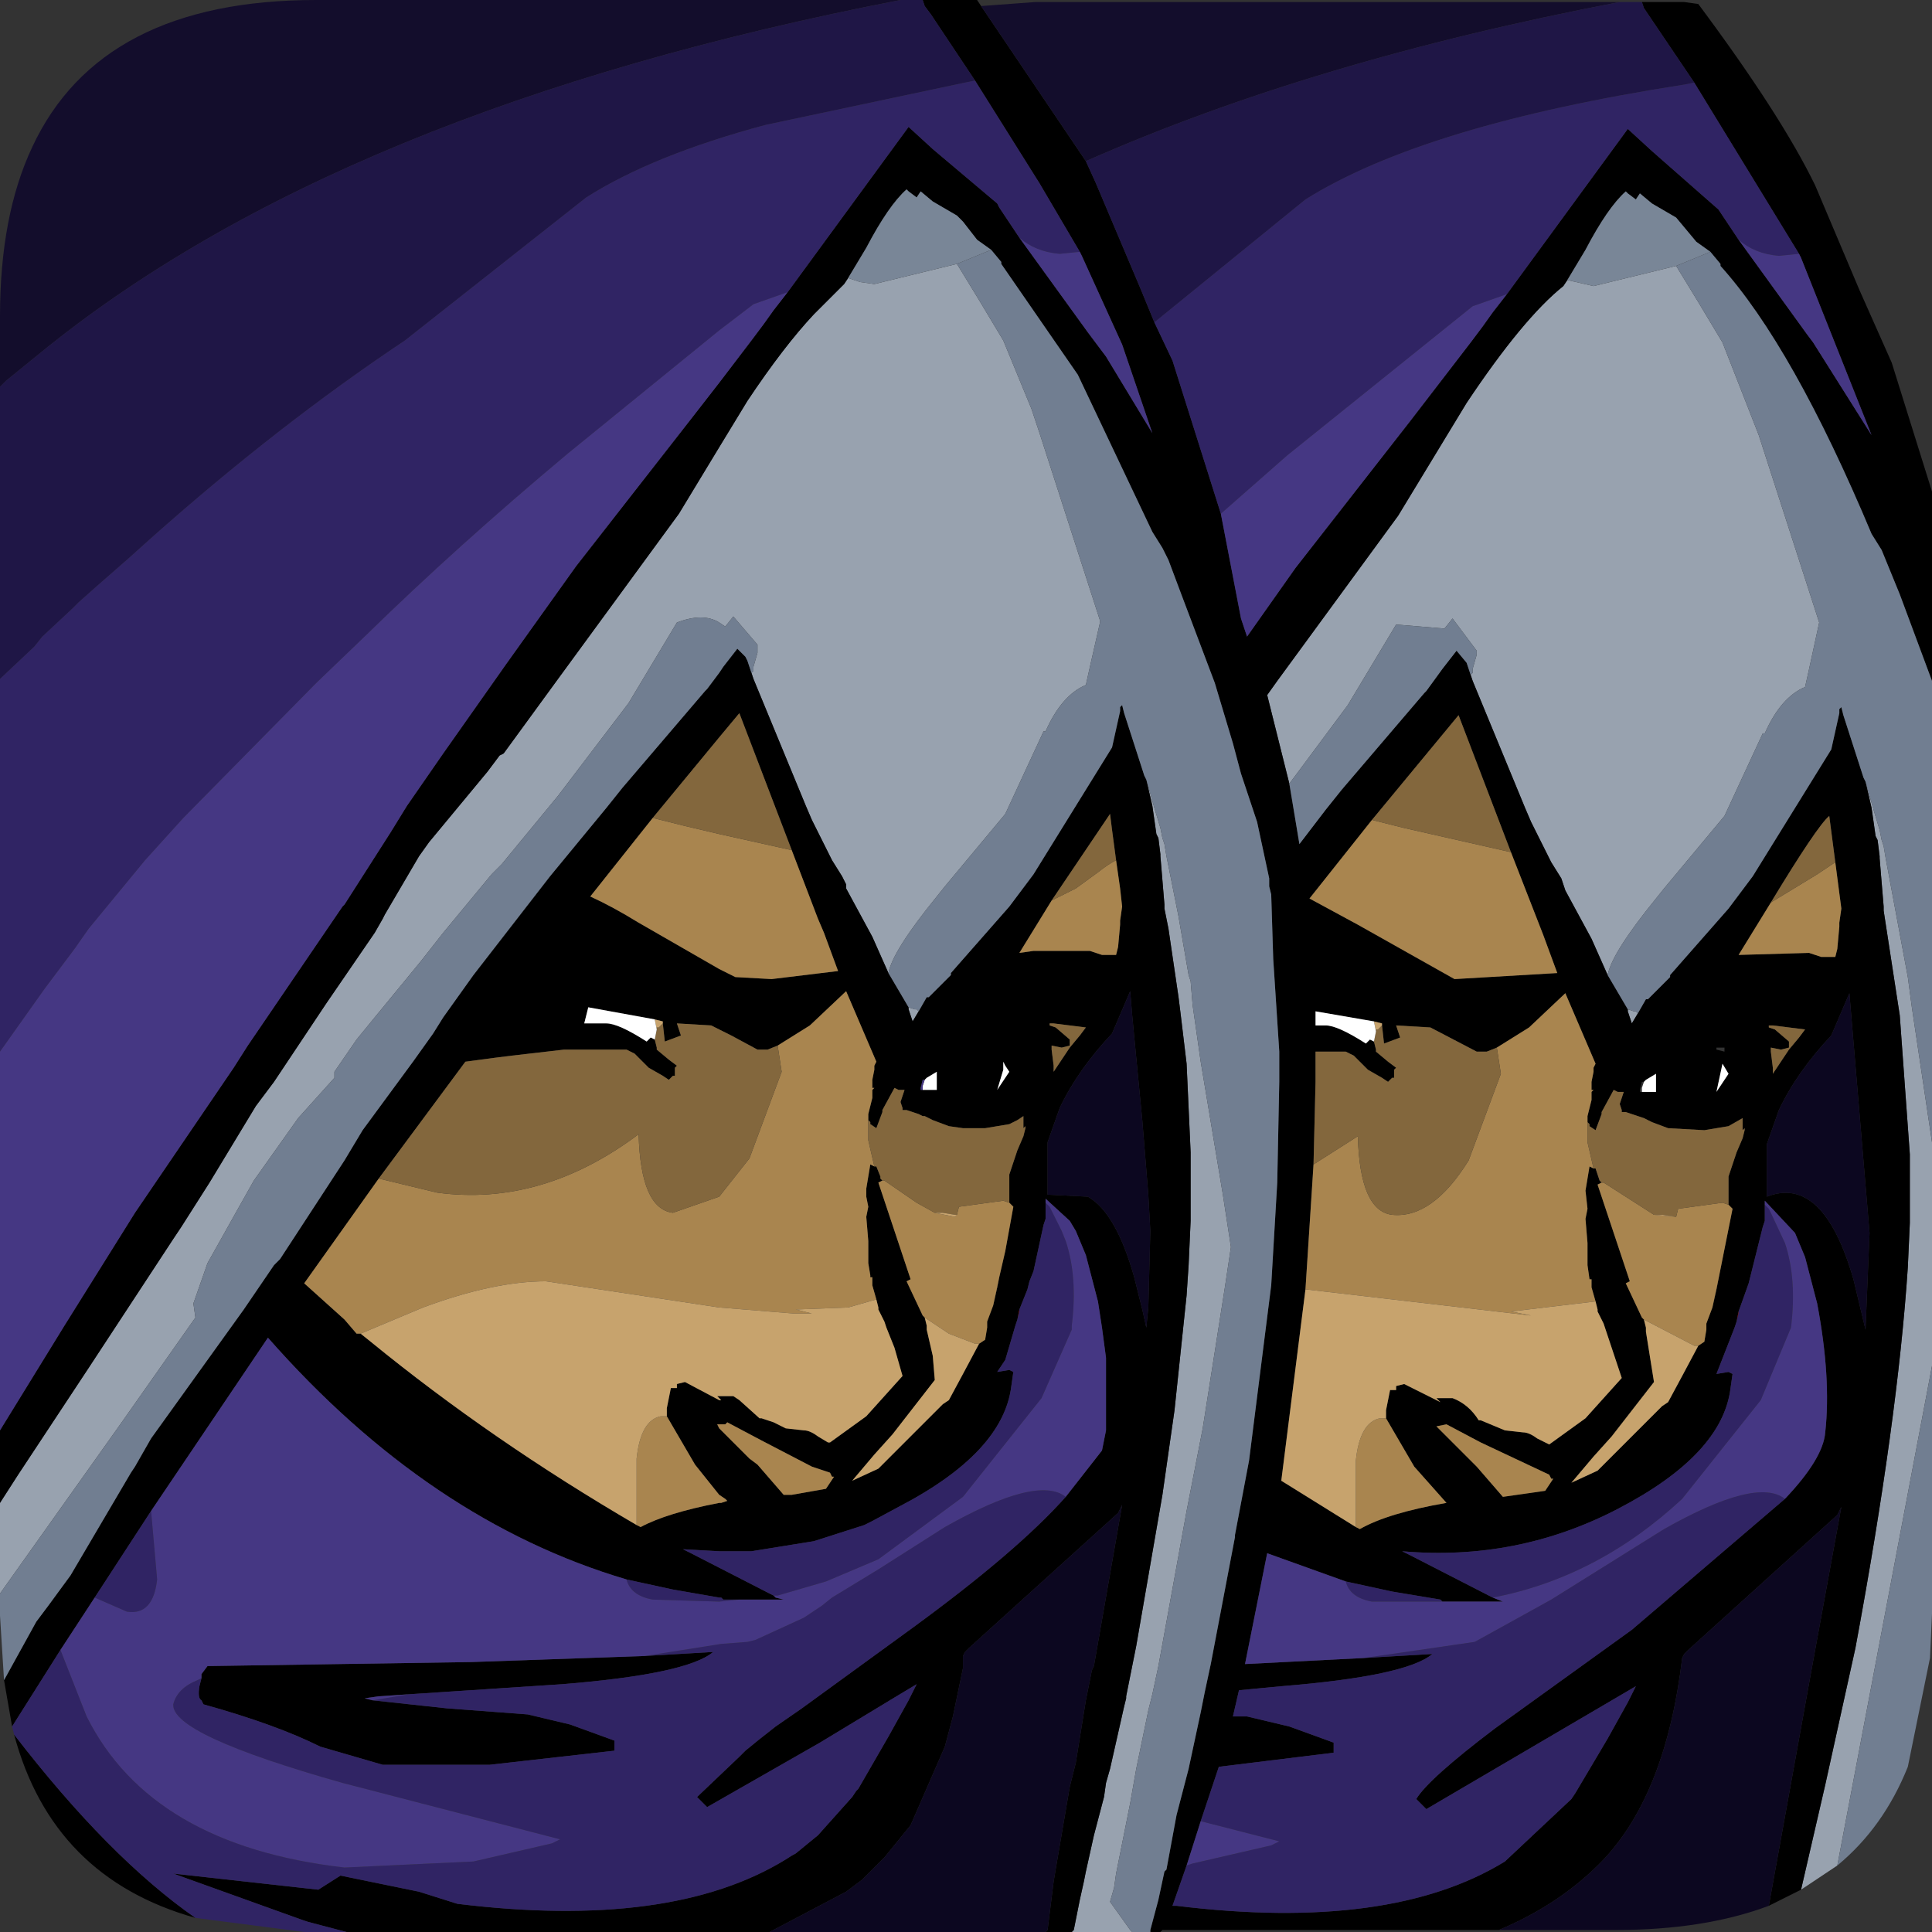 <?xml version="1.0" encoding="UTF-8" standalone="no"?>
<svg xmlns:ffdec="https://www.free-decompiler.com/flash" xmlns:xlink="http://www.w3.org/1999/xlink" ffdec:objectType="frame" height="47.95px" width="47.95px" xmlns="http://www.w3.org/2000/svg">
  <rect width="100%" height="100%" fill="#333333" stroke="none"/>
  <g transform="matrix(1.0, 0.0, 0.0, 1.0, -0.05, 0.0)">
    <use ffdec:characterId="2098" height="47.95" transform="matrix(1.0, 0.0, 0.0, 1.0, 0.05, 0.0)" width="47.95" xlink:href="#shape0"/>
  </g>
  <defs>
    <g id="shape0" transform="matrix(1.0, 0.0, 0.0, 1.0, -0.05, 0.0)">
      <path d="M48.0 28.35 L48.0 33.9 45.65 46.3 44.75 46.9 45.05 45.6 45.35 44.3 46.1 40.9 Q47.15 35.25 47.4 31.45 L47.45 30.35 47.45 30.3 47.45 29.65 47.45 28.65 47.2 25.2 46.8 22.6 46.8 22.5 46.7 21.3 46.7 21.25 46.65 20.85 46.6 20.75 46.5 20.05 46.35 19.4 46.55 20.1 46.7 20.6 46.75 20.85 46.8 21.0 46.85 21.3 47.4 24.25 47.5 25.0 48.0 28.35 M28.15 47.95 L26.65 47.95 26.7 47.9 26.85 47.15 26.95 46.7 27.0 46.45 27.2 45.55 27.45 44.6 27.5 44.25 27.6 43.9 27.95 42.35 28.0 42.15 28.0 42.1 28.15 41.35 28.25 40.85 28.9 37.1 29.2 35.0 29.5 32.15 29.55 31.4 29.6 30.3 29.6 30.25 29.6 29.7 29.6 29.6 29.6 28.6 29.5 26.4 29.35 25.15 29.3 24.75 29.05 23.05 28.95 22.55 28.95 22.45 28.85 21.25 28.85 21.2 28.8 20.8 28.75 20.7 28.65 20.0 28.5 19.35 28.7 20.05 28.85 20.55 28.9 20.8 28.95 20.95 29.0 21.25 29.3 22.75 29.55 24.2 29.6 24.35 29.65 24.95 29.85 26.35 30.4 29.65 30.6 30.95 30.45 31.95 29.9 35.45 29.5 37.5 28.8 41.35 28.65 42.05 28.55 42.45 28.25 43.9 28.1 44.75 27.75 46.5 27.7 46.85 27.6 47.2 28.1 47.9 28.15 47.95 M0.05 39.55 L0.05 37.3 0.5 36.6 2.25 33.95 4.35 30.75 4.55 30.45 5.25 29.35 6.4 27.45 6.85 26.85 8.15 24.9 9.35 23.15 9.55 22.8 9.6 22.7 10.45 21.25 10.7 20.9 12.15 19.15 12.45 18.75 12.55 18.7 13.9 16.85 16.9 12.75 17.9 11.1 18.6 9.95 Q19.5 8.6 20.25 7.8 L21.0 7.05 21.1 6.9 21.4 7.0 21.75 7.05 23.8 6.55 24.35 7.45 24.95 8.45 25.65 10.15 25.85 10.75 27.35 15.4 27.35 15.45 27.1 16.55 27.0 17.0 Q26.4 17.25 26.0 18.15 L25.95 18.15 25.0 20.2 23.5 22.0 23.3 22.25 Q22.2 23.6 22.1 24.15 L21.7 23.25 21.05 22.05 21.05 21.95 20.95 21.75 20.7 21.35 20.65 21.25 20.2 20.35 20.05 20.0 18.75 16.85 18.7 16.7 18.75 16.65 18.75 16.55 18.85 16.2 18.85 16.1 18.85 16.0 18.25 15.3 18.05 15.55 17.9 15.45 Q17.5 15.2 16.85 15.45 L15.65 17.45 13.9 19.75 12.5 21.45 12.25 21.7 11.05 23.15 10.5 23.85 9.35 25.25 8.9 25.8 8.35 26.6 8.35 26.75 7.45 27.75 6.35 29.3 5.9 30.1 5.2 31.35 4.85 32.35 4.9 32.7 3.0 35.4 0.05 39.55 M41.65 6.6 L42.2 7.5 42.8 8.5 43.7 10.8 45.2 15.45 44.95 16.6 44.85 17.05 Q44.25 17.3 43.85 18.2 L43.8 18.2 42.85 20.25 41.35 22.05 41.15 22.3 Q40.05 23.65 39.95 24.2 L39.55 23.3 38.9 22.1 38.8 21.8 38.55 21.4 38.5 21.3 38.05 20.4 37.9 20.05 36.6 16.9 36.55 16.75 36.6 16.7 36.6 16.6 36.7 16.25 36.7 16.15 36.1 15.35 35.9 15.6 34.7 15.5 33.5 17.5 32.05 19.45 31.5 17.25 31.75 16.9 34.75 12.8 36.45 10.0 Q37.85 7.9 38.85 7.1 L38.95 6.95 39.6 7.1 41.65 6.6 M40.45 25.05 L40.6 25.1 40.65 25.1 40.7 25.15 40.55 25.4 40.45 25.1 40.45 25.05 M22.6 25.0 L22.75 25.05 22.8 25.05 22.85 25.1 22.7 25.35 22.6 25.05 22.6 25.0" fill="#98a2af" fill-rule="evenodd" stroke="none"/>
      <path d="M28.7 8.0 L29.15 8.95 30.35 12.75 30.85 15.35 31.0 15.8 32.2 14.1 35.05 10.45 36.55 8.5 36.85 8.1 37.1 7.75 37.45 7.3 40.45 3.2 41.05 3.75 42.7 5.2 43.2 5.95 44.9 8.3 45.05 8.5 46.5 10.8 44.75 6.4 44.7 6.3 42.1 2.05 40.85 0.2 40.8 0.05 41.85 0.05 42.2 0.1 Q44.25 2.85 45.1 4.6 L46.2 7.2 47.0 9.0 48.0 12.2 48.0 16.9 47.2 14.75 46.75 13.65 46.5 13.25 Q44.55 8.6 42.75 6.6 L42.75 6.55 42.5 6.25 42.15 6.0 41.65 5.4 41.05 5.05 40.75 4.8 40.65 4.95 40.45 4.8 40.4 4.75 Q39.95 5.15 39.4 6.2 L38.95 6.95 38.85 7.1 Q37.85 7.9 36.45 10.0 L34.75 12.8 31.75 16.9 31.5 17.25 32.05 19.45 32.3 20.95 32.95 20.1 33.35 19.6 35.4 17.2 35.45 17.15 35.85 16.6 36.2 16.15 36.45 16.45 36.5 16.6 36.55 16.75 36.6 16.9 37.9 20.05 38.05 20.4 38.5 21.3 38.55 21.4 38.8 21.8 38.9 22.1 39.55 23.3 39.95 24.2 40.45 25.05 40.45 25.1 40.55 25.4 40.7 25.15 40.9 24.8 40.95 24.8 41.5 24.25 41.5 24.2 42.95 22.55 43.55 21.75 45.5 18.6 45.7 17.7 45.7 17.6 45.75 17.55 45.8 17.75 46.3 19.3 46.35 19.4 46.5 20.05 46.6 20.75 46.65 20.85 46.7 21.25 46.7 21.3 46.8 22.5 46.8 22.6 47.2 25.2 47.45 28.65 47.45 29.65 47.45 30.3 47.45 30.35 47.4 31.45 Q47.15 35.25 46.1 40.9 L45.35 44.3 45.05 45.6 44.75 46.9 43.95 47.3 45.0 41.5 45.75 37.4 45.65 37.6 41.95 40.95 41.85 41.05 41.8 41.15 Q41.4 44.5 39.85 46.15 38.8 47.25 37.25 47.9 L28.9 47.9 28.85 47.95 28.6 47.95 28.6 47.9 28.8 47.15 28.95 46.45 29.0 46.4 29.25 45.05 29.55 43.9 29.85 42.5 29.95 42.0 30.1 41.3 30.7 38.15 30.7 38.1 31.05 36.25 31.6 31.9 31.75 29.35 31.8 26.85 31.8 26.1 31.65 23.8 31.6 22.2 31.55 22.0 31.55 21.85 31.55 21.8 31.25 20.4 30.85 19.2 30.65 18.45 30.2 16.95 29.35 14.7 29.05 13.9 28.9 13.6 28.65 13.2 26.8 9.3 24.9 6.55 24.9 6.5 24.65 6.2 24.3 5.95 23.95 5.5 23.8 5.35 23.2 5.0 22.9 4.75 22.8 4.9 22.6 4.75 22.55 4.7 Q22.1 5.1 21.55 6.15 L21.1 6.9 21.0 7.05 20.25 7.8 Q19.5 8.6 18.6 9.95 L17.9 11.1 16.9 12.75 13.9 16.85 12.55 18.7 12.45 18.75 12.15 19.15 10.7 20.9 10.45 21.25 9.6 22.7 9.55 22.8 9.35 23.15 8.15 24.9 6.85 26.85 6.4 27.45 5.25 29.35 4.55 30.45 4.35 30.75 2.25 33.95 0.5 36.6 0.05 37.3 0.05 35.5 1.65 32.9 3.4 30.1 5.85 26.5 6.2 25.95 8.55 22.5 8.6 22.45 9.75 20.65 10.15 20.0 11.05 18.7 12.6 16.5 14.35 14.05 17.2 10.4 17.9 9.5 18.7 8.45 19.0 8.05 19.25 7.7 19.6 7.25 22.6 3.15 23.2 3.7 24.8 5.05 24.85 5.15 25.35 5.9 27.05 8.25 27.2 8.45 27.5 8.85 28.65 10.75 27.9 8.55 26.9 6.35 26.85 6.25 25.85 4.55 24.25 2.0 23.15 0.35 23.0 0.15 22.95 0.0 24.3 0.0 24.4 0.15 27.0 4.0 27.25 4.55 28.35 7.15 28.7 8.0 M26.65 47.95 L26.0 47.95 26.05 47.9 26.2 46.7 26.25 46.4 26.6 44.35 26.75 43.75 27.0 42.2 27.15 41.45 27.2 41.35 27.9 37.35 27.8 37.55 24.1 40.9 24.0 41.0 23.95 41.1 23.95 41.4 23.7 42.6 23.5 43.35 22.65 45.3 22.0 46.1 21.45 46.65 21.05 46.95 19.15 47.95 8.65 47.95 7.7 47.7 7.55 47.65 4.35 46.5 7.95 46.9 8.5 46.55 10.45 46.95 11.4 47.25 Q16.7 47.9 19.55 46.15 19.7 46.05 19.8 46.0 L20.35 45.55 21.2 44.6 21.3 44.45 21.35 44.4 22.1 43.1 22.35 42.65 22.6 42.2 22.75 41.9 22.8 41.8 22.3 42.1 20.4 43.25 19.0 44.05 18.65 44.25 17.6 44.85 17.35 44.6 18.4 43.6 18.55 43.45 Q18.85 43.2 19.3 42.85 L19.95 42.4 22.7 40.4 Q25.3 38.5 26.5 37.15 L27.4 36.0 27.5 35.5 27.5 33.7 27.4 32.95 27.3 32.3 27.0 31.15 26.75 30.55 26.6 30.3 26.0 29.75 26.0 29.85 26.0 30.25 25.95 30.4 25.7 31.55 25.6 31.8 25.55 32.0 25.35 32.5 25.3 32.75 25.25 32.9 25.0 33.75 24.8 34.05 25.1 34.0 25.2 34.05 25.15 34.4 Q24.95 36.05 22.35 37.4 L21.7 37.75 21.5 37.85 20.25 38.25 18.7 38.5 17.9 38.5 17.0 38.45 17.2 38.55 19.15 39.55 19.25 39.6 19.3 39.65 19.5 39.7 19.25 39.7 18.4 39.7 18.25 39.7 18.0 39.7 17.95 39.65 17.9 39.65 16.75 39.45 15.6 39.2 Q10.7 37.75 6.7 33.2 L3.8 37.5 2.4 39.65 1.55 40.95 0.35 42.85 0.15 41.7 0.95 40.25 1.25 39.85 1.8 39.1 3.3 36.55 3.4 36.4 3.8 35.7 6.1 32.5 6.85 31.4 7.0 31.25 8.6 28.8 9.05 28.05 10.3 26.35 10.8 25.65 11.05 25.25 11.8 24.2 13.7 21.75 15.1 20.05 15.5 19.55 17.55 17.15 17.6 17.1 17.9 16.7 18.0 16.55 18.35 16.1 18.55 16.3 18.6 16.4 18.65 16.55 18.7 16.7 18.75 16.85 20.05 20.0 20.2 20.35 20.65 21.25 20.7 21.35 20.95 21.75 21.05 21.95 21.05 22.05 21.7 23.25 22.1 24.15 22.6 25.0 22.6 25.05 22.7 25.35 22.85 25.1 23.05 24.75 23.1 24.75 23.65 24.2 23.65 24.15 25.1 22.5 25.7 21.7 27.65 18.55 27.85 17.65 27.85 17.55 27.9 17.5 27.95 17.7 28.45 19.25 28.5 19.35 28.65 20.0 28.75 20.7 28.8 20.8 28.85 21.2 28.85 21.25 28.95 22.45 28.95 22.55 29.05 23.05 29.3 24.75 29.35 25.15 29.5 26.4 29.6 28.6 29.6 29.6 29.6 29.7 29.6 30.25 29.6 30.3 29.55 31.4 29.5 32.15 29.2 35.0 28.9 37.1 28.25 40.85 28.15 41.35 28.0 42.1 28.0 42.15 27.95 42.35 27.6 43.9 27.5 44.25 27.45 44.6 27.2 45.55 27.0 46.45 26.95 46.7 26.85 47.15 26.7 47.9 26.65 47.95 M4.9 47.6 Q1.35 46.6 0.4 43.05 2.75 46.1 4.9 47.6 M44.0 22.4 L43.2 23.7 44.95 23.65 45.25 23.75 45.6 23.75 45.65 23.55 45.7 23.0 45.7 22.9 45.75 22.55 45.6 21.4 45.45 20.25 Q45.15 20.5 44.0 22.4 M46.45 30.6 L46.0 25.25 45.95 24.65 45.5 25.7 Q44.65 26.6 44.2 27.55 L43.9 28.4 43.9 28.7 43.9 28.9 43.9 29.7 Q45.3 29.15 46.05 31.75 L46.35 33.0 46.45 30.6 M44.45 26.0 L44.25 26.05 44.0 26.0 44.0 26.1 44.05 26.5 44.05 26.65 44.45 26.05 44.7 25.75 44.85 25.55 44.05 25.45 43.95 25.45 43.95 25.5 44.1 25.55 44.45 25.85 44.45 26.0 M42.85 26.1 L42.85 26.0 42.65 26.0 42.65 26.05 42.85 26.1 M40.85 26.85 L40.8 26.85 40.75 27.05 40.75 27.1 40.8 27.1 41.15 27.1 41.15 26.65 40.9 26.8 40.85 26.85 M42.95 29.9 L42.95 29.85 42.95 29.35 42.95 29.2 43.1 28.75 43.15 28.6 43.3 28.25 43.35 28.05 43.35 28.0 43.3 28.05 43.3 27.75 42.95 27.95 42.35 28.05 41.45 28.0 41.05 27.85 40.85 27.75 40.7 27.7 40.4 27.6 40.3 27.6 40.3 27.55 40.25 27.4 40.3 27.25 40.35 27.1 40.2 27.1 40.1 27.05 39.8 27.6 39.8 27.65 39.65 28.05 39.5 27.95 39.5 27.9 39.45 27.85 39.45 27.7 39.55 27.3 39.55 27.2 39.55 27.1 39.6 27.05 39.55 27.05 39.55 26.85 39.6 26.6 39.6 26.5 39.65 26.4 38.9 24.65 38.0 25.5 37.2 26.0 36.95 26.1 36.7 26.1 35.55 25.5 34.7 25.45 34.8 25.75 34.4 25.9 34.35 25.45 34.35 25.4 34.15 25.35 32.7 25.1 32.7 25.45 32.95 25.45 Q33.25 25.45 33.95 25.9 L34.05 25.8 34.15 25.85 34.2 26.05 34.2 26.1 34.5 26.35 34.7 26.5 34.65 26.55 34.65 26.65 34.65 26.75 34.6 26.75 34.5 26.85 34.35 26.75 34.0 26.55 33.9 26.45 33.65 26.2 33.45 26.1 32.7 26.1 32.7 26.85 32.65 28.9 32.45 32.0 31.85 36.75 33.7 37.9 33.8 37.95 Q34.5 37.55 35.95 37.3 L35.15 36.4 34.45 35.2 34.45 35.0 34.55 34.5 34.7 34.5 34.7 34.4 34.9 34.35 35.8 34.8 35.7 34.7 36.1 34.7 Q36.5 34.85 36.75 35.25 L36.8 35.25 37.4 35.5 37.85 35.55 Q38.0 35.55 38.2 35.7 L38.5 35.85 39.4 35.2 40.3 34.2 39.9 33.0 39.85 32.85 39.7 32.55 39.7 32.5 39.65 32.3 39.55 31.95 39.55 31.75 39.5 31.75 39.45 31.4 39.45 30.85 39.4 30.25 39.45 30.0 39.4 29.55 39.5 28.95 39.6 29.0 39.65 29.0 39.75 29.3 39.8 29.35 39.7 29.4 40.5 31.8 40.4 31.85 40.8 32.7 40.85 32.75 40.9 32.95 40.9 33.05 41.1 34.3 40.05 35.65 39.6 36.15 39.05 36.8 39.7 36.5 41.3 34.9 41.45 34.8 41.8 34.15 42.2 33.4 42.35 33.3 42.4 33.0 42.4 32.85 42.55 32.45 42.65 32.0 42.7 31.75 43.05 30.0 42.95 29.9 M42.65 27.1 L42.95 26.65 42.8 26.4 42.65 27.1 M43.85 29.9 L43.85 30.3 43.8 30.45 43.45 31.85 43.2 32.55 43.15 32.8 43.1 32.95 42.65 34.1 42.95 34.05 43.05 34.1 43.0 34.45 Q42.8 36.1 40.2 37.45 37.7 38.75 34.85 38.5 L35.05 38.6 37.0 39.6 37.1 39.65 37.35 39.75 36.25 39.75 36.1 39.75 35.85 39.75 35.8 39.7 34.6 39.5 33.45 39.25 31.5 38.55 30.95 41.3 33.9 41.15 35.6 41.05 Q34.95 41.6 31.85 41.85 L30.8 41.95 30.65 42.6 31.0 42.6 32.05 42.85 33.15 43.25 33.15 43.5 30.3 43.85 29.85 45.2 29.5 46.3 29.15 47.3 29.25 47.3 Q34.55 47.95 37.4 46.2 L39.05 44.65 39.15 44.5 39.95 43.15 40.45 42.25 40.6 41.95 40.65 41.85 35.45 44.9 35.2 44.65 Q35.5 44.15 37.15 42.9 L40.55 40.45 44.35 37.2 Q45.3 36.2 45.35 35.55 45.5 34.2 45.15 32.35 L44.85 31.2 44.6 30.6 43.85 29.8 43.85 29.9 M16.25 20.3 L14.7 22.25 Q15.25 22.5 15.9 22.9 L17.9 24.05 18.3 24.25 19.2 24.3 20.85 24.1 20.5 23.15 20.35 22.8 19.7 21.1 18.4 17.7 17.9 18.3 16.25 20.3 M27.75 21.35 L27.65 20.6 27.6 20.2 26.15 22.35 25.35 23.65 25.7 23.6 26.95 23.6 27.1 23.6 27.4 23.7 27.75 23.7 27.8 23.5 27.85 22.95 27.85 22.85 27.9 22.5 27.85 22.05 27.75 21.35 M34.1 20.35 L32.55 22.3 33.75 22.95 36.15 24.3 38.7 24.15 38.35 23.2 37.55 21.15 36.25 17.75 34.1 20.35 M19.35 25.95 L19.1 26.05 18.85 26.05 18.2 25.7 17.9 25.55 17.7 25.45 16.85 25.4 16.95 25.7 16.55 25.85 16.5 25.4 16.5 25.35 16.3 25.3 14.65 25.0 14.55 25.4 15.1 25.4 Q15.4 25.4 16.1 25.85 L16.2 25.75 16.3 25.8 16.35 26.0 16.35 26.05 16.65 26.3 16.85 26.45 16.8 26.5 16.8 26.6 16.8 26.7 16.75 26.7 16.65 26.8 16.5 26.7 16.15 26.5 16.05 26.4 15.8 26.15 15.6 26.05 14.05 26.05 12.75 26.2 12.35 26.25 11.6 26.35 9.45 29.25 7.6 31.85 8.6 32.75 8.9 33.1 9.0 33.1 9.25 33.3 Q12.25 35.75 15.85 37.85 L15.95 37.9 Q16.6 37.55 17.9 37.3 L17.95 37.3 18.1 37.25 18.05 37.2 17.9 37.1 17.3 36.35 16.6 35.15 16.6 34.95 16.7 34.45 16.85 34.45 16.85 34.35 17.05 34.3 17.9 34.75 17.95 34.75 17.9 34.7 17.85 34.65 18.25 34.65 18.4 34.75 18.9 35.2 18.95 35.2 19.25 35.3 19.55 35.45 20.0 35.5 Q20.15 35.5 20.35 35.65 L20.6 35.8 20.65 35.8 21.55 35.15 22.45 34.15 22.25 33.45 22.05 32.95 22.0 32.8 21.85 32.5 21.85 32.45 21.8 32.25 21.7 31.9 21.7 31.7 21.65 31.7 21.65 31.65 21.6 31.35 21.6 30.8 21.55 30.2 21.6 29.95 21.55 29.7 21.55 29.5 21.65 28.9 21.75 28.95 21.8 28.95 21.9 29.2 21.9 29.25 21.95 29.3 21.85 29.35 22.65 31.75 22.55 31.8 22.95 32.65 23.0 32.7 23.05 32.9 23.05 33.0 23.2 33.65 23.25 34.25 22.2 35.6 21.75 36.1 21.2 36.75 21.85 36.45 23.4 34.9 23.45 34.85 23.6 34.75 23.95 34.1 24.35 33.35 24.5 33.25 24.55 32.95 24.55 32.8 24.7 32.4 24.8 31.95 24.85 31.7 25.0 31.05 25.2 29.95 25.1 29.85 25.1 29.8 25.1 29.3 25.1 29.15 25.25 28.7 25.3 28.55 25.45 28.2 25.5 28.0 25.5 27.95 25.45 28.0 25.45 27.7 25.3 27.8 25.1 27.9 24.5 28.0 23.95 28.0 23.6 27.95 23.2 27.8 23.0 27.7 22.95 27.7 22.85 27.65 22.55 27.55 22.45 27.55 22.45 27.5 22.4 27.35 22.45 27.2 22.5 27.05 22.35 27.05 22.25 27.0 21.95 27.55 21.95 27.6 21.8 28.0 21.65 27.9 21.65 27.85 21.6 27.8 21.6 27.65 21.7 27.25 21.7 27.15 21.7 27.05 21.75 27.0 21.7 27.0 21.7 26.8 21.75 26.55 21.75 26.45 21.8 26.35 21.05 24.6 20.15 25.45 19.35 25.95 M17.9 35.35 L17.85 35.35 17.9 35.45 17.95 35.5 18.65 36.2 18.85 36.35 19.5 37.1 19.7 37.1 20.55 36.95 20.75 36.65 20.7 36.65 20.65 36.55 20.2 36.4 18.95 35.75 18.1 35.3 18.05 35.35 17.9 35.35 M10.2 42.05 L9.45 42.1 9.1 42.15 9.3 42.2 11.15 42.4 13.15 42.55 14.2 42.8 15.3 43.2 15.3 43.45 12.2 43.8 9.55 43.8 8.0 43.35 Q6.9 42.8 5.1 42.3 L5.05 42.2 Q4.95 42.15 5.0 41.85 L5.05 41.65 5.05 41.55 5.2 41.35 11.75 41.25 16.05 41.1 17.75 41.0 Q17.1 41.55 14.0 41.8 L10.2 42.05 M35.7 35.4 L36.7 36.4 37.35 37.15 38.4 37.0 38.6 36.7 38.55 36.7 38.5 36.6 36.8 35.8 35.95 35.35 35.7 35.4 M28.25 26.25 L28.15 25.2 28.1 24.6 27.65 25.65 Q26.8 26.55 26.35 27.5 L26.05 28.35 26.05 28.65 26.05 28.85 26.05 29.5 26.05 29.65 27.05 29.7 Q27.75 30.1 28.2 31.7 L28.4 32.5 28.5 32.95 28.55 32.45 28.6 30.55 28.55 29.65 28.4 27.8 28.25 26.25 M27.0 25.5 L26.2 25.4 26.1 25.4 26.1 25.45 26.25 25.5 26.6 25.8 26.6 25.95 26.4 26.0 26.15 25.95 26.15 26.05 26.2 26.45 26.2 26.6 26.6 26.0 26.85 25.7 27.0 25.5 M23.0 26.8 L22.95 26.8 22.9 27.0 22.9 27.05 22.95 27.05 23.3 27.05 23.3 26.6 23.05 26.75 23.0 26.8 M24.95 26.55 L24.8 27.05 25.1 26.6 25.0 26.45 24.95 26.35 24.95 26.55" fill="#000000" fill-rule="evenodd" stroke="none"/>
      <path d="M38.95 6.95 L39.4 6.2 Q39.95 5.15 40.4 4.75 L40.45 4.8 40.65 4.95 40.75 4.8 41.05 5.05 41.65 5.4 42.15 6.0 42.5 6.25 41.65 6.6 39.6 7.1 38.95 6.95 M21.1 6.9 L21.55 6.15 Q22.1 5.1 22.55 4.7 L22.6 4.75 22.8 4.9 22.9 4.75 23.2 5.0 23.8 5.35 23.95 5.5 24.3 5.95 24.65 6.2 23.8 6.55 21.75 7.05 21.4 7.0 21.1 6.9" fill="#798697" fill-rule="evenodd" stroke="none"/>
      <path d="M48.0 16.9 L48.0 28.35 47.5 25.0 47.4 24.25 46.85 21.3 46.8 21.0 46.75 20.85 46.7 20.6 46.55 20.1 46.35 19.4 46.3 19.3 45.8 17.75 45.75 17.55 45.7 17.6 45.7 17.7 45.5 18.6 43.55 21.75 42.95 22.55 41.5 24.2 41.5 24.25 40.95 24.8 40.9 24.8 40.7 25.15 40.65 25.1 40.6 25.1 40.45 25.05 39.95 24.2 Q40.05 23.65 41.15 22.3 L41.35 22.05 42.85 20.25 43.8 18.2 43.85 18.2 Q44.25 17.3 44.85 17.05 L44.95 16.6 45.2 15.45 43.7 10.8 42.8 8.5 42.2 7.5 41.65 6.6 42.5 6.25 42.75 6.55 42.75 6.6 Q44.55 8.6 46.5 13.25 L46.75 13.65 47.2 14.75 48.0 16.9 M48.0 33.9 L48.0 40.05 47.95 41.15 47.4 43.85 Q46.8 45.35 45.65 46.3 L48.0 33.9 M28.6 47.95 L28.15 47.95 28.1 47.9 27.6 47.2 27.7 46.85 27.75 46.5 28.1 44.75 28.25 43.9 28.55 42.45 28.65 42.05 28.8 41.35 29.5 37.5 29.9 35.45 30.45 31.95 30.6 30.95 30.4 29.65 29.85 26.35 29.65 24.95 29.6 24.35 29.55 24.2 29.3 22.75 29.0 21.25 28.95 20.95 28.9 20.8 28.85 20.55 28.7 20.05 28.5 19.35 28.45 19.25 27.95 17.7 27.9 17.5 27.85 17.55 27.85 17.65 27.65 18.55 25.7 21.7 25.1 22.5 23.65 24.15 23.65 24.2 23.1 24.75 23.05 24.75 22.85 25.1 22.8 25.05 22.75 25.05 22.6 25.0 22.1 24.15 Q22.2 23.6 23.3 22.25 L23.5 22.0 25.0 20.2 25.95 18.15 26.0 18.15 Q26.4 17.25 27.0 17.0 L27.1 16.55 27.35 15.45 27.35 15.4 25.85 10.75 25.65 10.15 24.95 8.45 24.35 7.45 23.8 6.55 24.65 6.2 24.9 6.5 24.9 6.55 26.8 9.3 28.65 13.2 28.9 13.6 29.05 13.9 29.35 14.7 30.2 16.95 30.65 18.45 30.85 19.2 31.25 20.4 31.55 21.8 31.55 21.85 31.55 22.0 31.6 22.2 31.65 23.8 31.8 26.1 31.8 26.85 31.75 29.35 31.6 31.9 31.05 36.25 30.7 38.1 30.7 38.15 30.1 41.3 29.95 42.0 29.85 42.5 29.55 43.9 29.25 45.05 29.0 46.4 28.95 46.45 28.8 47.15 28.6 47.9 28.6 47.95 M0.15 41.7 L0.05 40.1 0.05 39.55 3.0 35.4 4.9 32.7 4.85 32.35 5.2 31.35 5.9 30.1 6.35 29.3 7.45 27.75 8.35 26.75 8.35 26.6 8.9 25.8 9.35 25.25 10.5 23.85 11.05 23.15 12.25 21.7 12.5 21.45 13.9 19.75 15.65 17.45 16.85 15.45 Q17.5 15.2 17.9 15.45 L18.05 15.55 18.25 15.3 18.85 16.0 18.85 16.1 18.85 16.2 18.75 16.55 18.75 16.65 18.7 16.7 18.65 16.55 18.6 16.4 18.55 16.3 18.35 16.1 18.0 16.55 17.9 16.7 17.6 17.1 17.55 17.15 15.5 19.55 15.1 20.05 13.7 21.75 11.8 24.2 11.05 25.25 10.8 25.65 10.3 26.35 9.05 28.05 8.6 28.8 7.0 31.25 6.85 31.4 6.1 32.5 3.8 35.7 3.4 36.4 3.3 36.55 1.8 39.1 1.25 39.85 0.95 40.25 0.15 41.7 M32.05 19.45 L33.5 17.5 34.7 15.5 35.9 15.6 36.1 15.35 36.7 16.15 36.7 16.25 36.6 16.6 36.6 16.7 36.55 16.75 36.5 16.6 36.45 16.45 36.2 16.15 35.85 16.6 35.45 17.15 35.4 17.2 33.35 19.6 32.95 20.1 32.3 20.95 32.05 19.45" fill="#717e91" fill-rule="evenodd" stroke="none"/>
      <path d="M43.2 32.55 L43.2 32.6 43.15 32.8 43.2 32.55 M25.35 32.5 L25.35 32.55 25.3 32.75 25.35 32.5" fill="#b00000" fill-rule="evenodd" stroke="none"/>
      <path d="M45.6 21.4 L45.75 22.55 45.7 22.9 45.7 23.0 45.65 23.55 45.6 23.75 45.25 23.75 44.95 23.65 43.2 23.7 44.0 22.4 45.15 21.7 45.6 21.4 M42.95 29.9 L43.05 30.0 42.7 31.75 42.55 32.45 42.4 32.85 42.4 33.0 42.35 33.3 42.2 33.4 42.1 33.4 40.85 32.75 40.8 32.7 40.4 31.85 40.5 31.8 39.7 29.4 39.8 29.35 39.85 29.35 41.1 30.15 41.65 30.2 41.7 30.0 42.8 29.85 42.95 29.9 M39.6 29.0 L39.5 28.95 39.4 29.55 39.45 30.0 39.4 30.25 39.45 30.85 39.45 31.4 39.5 31.75 39.55 31.75 39.55 31.95 39.65 32.3 37.55 32.55 38.05 32.65 32.45 32.0 32.65 28.9 33.75 28.2 Q33.8 30.05 34.6 30.15 35.6 30.25 36.5 28.8 L37.3 26.65 37.2 26.0 38.0 25.5 38.9 24.65 39.65 26.4 39.6 26.5 39.6 26.6 39.55 26.85 39.55 27.05 39.6 27.05 39.55 27.1 39.55 27.2 39.55 27.3 39.45 27.7 39.45 27.85 39.45 28.35 39.6 29.0 M34.45 35.2 L35.15 36.4 35.95 37.3 Q34.5 37.55 33.8 37.95 L33.7 37.9 33.7 37.45 33.7 36.25 Q33.8 35.3 34.3 35.2 L34.45 35.2 M19.7 21.1 L20.35 22.8 20.5 23.15 20.85 24.1 19.2 24.3 18.3 24.25 17.9 24.05 15.9 22.9 Q15.25 22.5 14.7 22.25 L16.25 20.3 17.05 20.5 17.9 20.7 19.7 21.1 M26.15 22.35 L26.75 22.05 27.3 21.65 Q27.55 21.45 27.75 21.35 L27.85 22.05 27.9 22.5 27.85 22.85 27.85 22.95 27.8 23.5 27.75 23.7 27.4 23.7 27.1 23.6 26.95 23.6 25.7 23.6 25.35 23.65 26.15 22.35 M34.1 20.35 L34.9 20.55 37.55 21.15 38.35 23.2 38.7 24.15 36.15 24.3 33.75 22.95 32.55 22.3 34.1 20.35 M9.45 29.25 L10.9 29.6 Q13.5 29.95 15.9 28.15 15.95 30.0 16.75 30.1 L17.9 29.7 18.65 28.75 19.45 26.6 19.35 25.95 20.15 25.45 21.05 24.6 21.8 26.35 21.75 26.45 21.75 26.55 21.7 26.8 21.7 27.0 21.75 27.0 21.7 27.05 21.7 27.15 21.7 27.25 21.6 27.65 21.6 27.8 21.6 28.3 21.75 28.95 21.65 28.9 21.55 29.5 21.55 29.7 21.6 29.95 21.55 30.2 21.6 30.8 21.6 31.35 21.65 31.65 21.65 31.7 21.7 31.7 21.7 31.9 21.8 32.25 21.1 32.45 19.8 32.5 20.2 32.6 19.75 32.6 17.9 32.45 13.6 31.8 Q12.3 31.8 10.55 32.45 L9.0 33.1 8.9 33.1 8.6 32.75 7.6 31.85 9.45 29.25 M15.85 37.85 L15.85 37.4 15.85 36.2 Q15.95 35.25 16.45 35.15 L16.6 35.15 17.3 36.35 17.9 37.1 18.05 37.2 18.1 37.25 17.95 37.3 17.9 37.3 Q16.6 37.55 15.95 37.9 L15.85 37.85 M17.9 35.35 L18.05 35.35 18.1 35.3 18.95 35.75 20.2 36.4 20.65 36.55 20.7 36.65 20.75 36.65 20.55 36.95 19.7 37.1 19.5 37.1 18.85 36.35 18.65 36.2 17.95 35.5 17.9 35.45 17.85 35.35 17.9 35.35 M35.7 35.4 L35.95 35.35 36.8 35.8 38.5 36.6 38.55 36.7 38.6 36.7 38.4 37.0 37.35 37.15 36.7 36.4 35.7 35.4 M25.1 29.85 L25.2 29.95 25.0 31.05 24.85 31.7 24.7 32.4 24.55 32.8 24.55 32.95 24.5 33.25 24.35 33.35 24.25 33.35 23.6 33.1 23.0 32.7 22.95 32.65 22.55 31.8 22.65 31.75 21.85 29.35 21.95 29.3 22.0 29.3 22.8 29.85 23.25 30.1 23.75 30.2 23.8 30.15 23.85 29.95 24.95 29.8 25.1 29.85" fill="#a9854f" fill-rule="evenodd" stroke="none"/>
      <path d="M45.6 21.4 L45.15 21.7 44.0 22.4 Q45.15 20.5 45.45 20.25 L45.6 21.4 M44.45 26.0 L44.45 25.85 44.1 25.55 43.95 25.5 43.95 25.45 44.05 25.45 44.85 25.55 44.7 25.75 44.45 26.05 44.05 26.65 44.05 26.5 44.0 26.1 44.0 26.0 44.25 26.05 44.45 26.0 M39.45 27.85 L39.5 27.9 39.5 27.95 39.65 28.05 39.8 27.65 39.8 27.6 40.1 27.05 40.2 27.1 40.35 27.1 40.3 27.25 40.25 27.4 40.3 27.55 40.3 27.6 40.4 27.6 40.7 27.7 40.85 27.75 41.05 27.85 41.45 28.0 42.35 28.05 42.95 27.95 43.3 27.75 43.3 28.05 43.35 28.0 43.35 28.05 43.3 28.25 43.15 28.6 43.1 28.75 42.95 29.2 42.95 29.35 42.95 29.85 42.95 29.9 42.8 29.85 41.7 30.0 41.65 30.2 41.3 30.15 41.1 30.15 39.85 29.35 39.8 29.35 39.75 29.3 39.65 29.0 39.6 29.0 39.45 28.35 39.45 27.85 M32.65 28.9 L32.7 26.85 32.7 26.1 33.45 26.1 33.65 26.2 33.9 26.45 34.0 26.55 34.35 26.75 34.5 26.85 34.6 26.75 34.65 26.75 34.65 26.65 34.65 26.55 34.7 26.5 34.5 26.35 34.2 26.1 34.2 26.05 34.15 25.85 34.2 25.6 34.2 25.55 34.25 25.55 34.35 25.45 34.4 25.9 34.8 25.75 34.7 25.45 35.55 25.5 36.7 26.1 36.95 26.1 37.2 26.0 37.3 26.65 36.5 28.8 Q35.6 30.25 34.6 30.15 33.8 30.05 33.75 28.2 L32.65 28.9 M19.7 21.1 L17.9 20.7 17.05 20.5 16.25 20.3 17.9 18.3 18.4 17.7 19.7 21.1 M27.75 21.35 Q27.55 21.45 27.3 21.65 L26.75 22.05 26.15 22.35 27.6 20.2 27.65 20.6 27.75 21.35 M37.55 21.15 L34.9 20.55 34.1 20.35 36.25 17.75 37.55 21.15 M19.35 25.95 L19.45 26.6 18.65 28.75 17.9 29.7 16.75 30.1 Q15.95 30.0 15.9 28.15 13.5 29.95 10.9 29.6 L9.45 29.25 11.6 26.35 12.35 26.25 12.75 26.2 14.05 26.05 15.6 26.05 15.8 26.15 16.05 26.4 16.15 26.5 16.5 26.7 16.65 26.8 16.75 26.7 16.8 26.7 16.8 26.6 16.8 26.5 16.85 26.45 16.65 26.3 16.35 26.05 16.35 26.0 16.3 25.8 16.35 25.55 16.35 25.5 16.4 25.5 16.5 25.4 16.55 25.85 16.95 25.7 16.85 25.4 17.7 25.45 17.9 25.55 18.2 25.7 18.85 26.05 19.1 26.05 19.35 25.95 M21.75 28.95 L21.6 28.3 21.6 27.8 21.65 27.85 21.65 27.9 21.8 28.0 21.95 27.6 21.95 27.55 22.25 27.0 22.35 27.05 22.5 27.05 22.45 27.2 22.4 27.35 22.45 27.5 22.45 27.55 22.55 27.55 22.85 27.65 22.95 27.7 23.0 27.7 23.2 27.8 23.6 27.95 23.95 28.0 24.5 28.0 25.1 27.9 25.3 27.8 25.45 27.7 25.45 28.0 25.5 27.95 25.5 28.0 25.45 28.2 25.3 28.55 25.25 28.7 25.1 29.15 25.1 29.3 25.1 29.8 25.1 29.85 24.95 29.8 23.85 29.95 23.8 30.15 23.75 30.15 23.45 30.1 23.25 30.1 22.8 29.85 22.0 29.3 21.95 29.3 21.9 29.25 21.9 29.2 21.8 28.95 21.75 28.95 M27.0 25.5 L26.85 25.7 26.6 26.0 26.2 26.6 26.2 26.45 26.15 26.05 26.15 25.95 26.4 26.0 26.6 25.95 26.6 25.8 26.25 25.5 26.1 25.45 26.1 25.4 26.2 25.4 27.0 25.5" fill="#83673d" fill-rule="evenodd" stroke="none"/>
      <path d="M42.7 31.75 L42.65 32.0 42.55 32.45 42.7 31.75 M42.2 33.4 L41.8 34.15 41.45 34.8 41.3 34.9 39.7 36.5 39.05 36.8 39.6 36.15 40.05 35.65 41.1 34.3 40.9 33.05 40.9 32.95 40.85 32.75 42.1 33.4 42.2 33.4 M39.65 32.3 L39.7 32.5 39.7 32.55 39.85 32.85 39.9 33.0 40.3 34.2 39.4 35.2 38.5 35.85 38.2 35.7 Q38.0 35.55 37.85 35.55 L37.4 35.5 36.8 35.25 36.75 35.25 Q36.5 34.85 36.1 34.7 L35.7 34.7 35.8 34.8 34.9 34.35 34.7 34.4 34.7 34.5 34.55 34.5 34.45 35.0 34.45 35.2 34.3 35.2 Q33.8 35.3 33.7 36.25 L33.7 37.45 33.7 37.9 31.85 36.75 32.45 32.0 38.05 32.65 37.55 32.55 39.65 32.3 M34.15 25.35 L34.35 25.4 34.35 25.45 34.25 25.55 34.2 25.55 34.2 25.6 34.15 25.35 M41.65 30.2 L41.1 30.15 41.3 30.15 41.65 30.2 M16.5 25.4 L16.4 25.5 16.35 25.5 16.35 25.55 16.3 25.3 16.5 25.35 16.5 25.4 M9.0 33.1 L10.55 32.45 Q12.3 31.8 13.6 31.8 L17.9 32.45 19.75 32.6 20.2 32.6 19.8 32.5 21.1 32.45 21.8 32.25 21.85 32.45 21.85 32.5 22.0 32.8 22.05 32.95 22.25 33.45 22.45 34.15 21.55 35.15 20.65 35.8 20.6 35.8 20.35 35.65 Q20.15 35.5 20.0 35.5 L19.55 35.45 19.25 35.3 18.95 35.2 18.9 35.2 18.4 34.75 18.25 34.65 17.85 34.65 17.9 34.7 17.95 34.75 17.9 34.75 17.05 34.3 16.85 34.35 16.85 34.45 16.7 34.45 16.6 34.95 16.6 35.15 16.45 35.15 Q15.95 35.25 15.85 36.2 L15.85 37.4 15.85 37.85 Q12.25 35.75 9.25 33.3 L9.0 33.1 M24.85 31.7 L24.8 31.95 24.7 32.4 24.85 31.7 M24.35 33.35 L23.95 34.1 23.6 34.75 23.45 34.85 23.4 34.9 21.85 36.45 21.2 36.75 21.75 36.1 22.2 35.6 23.25 34.25 23.2 33.65 23.05 33.0 23.05 32.9 23.0 32.7 23.6 33.1 24.25 33.35 24.35 33.35 M23.25 30.1 L23.45 30.1 23.75 30.15 23.8 30.15 23.75 30.2 23.25 30.1" fill="#c7a36d" fill-rule="evenodd" stroke="none"/>
      <path d="M40.85 26.85 L40.9 26.8 41.15 26.65 41.15 27.1 40.8 27.1 40.8 27.0 40.85 26.85 M34.15 25.85 L34.05 25.8 33.95 25.9 Q33.25 25.45 32.95 25.45 L32.7 25.45 32.7 25.1 34.15 25.35 34.2 25.6 34.15 25.85 M42.65 27.1 L42.8 26.4 42.95 26.65 42.65 27.1 M16.35 25.55 L16.3 25.8 16.2 25.75 16.1 25.85 Q15.4 25.4 15.1 25.4 L14.55 25.4 14.65 25.0 16.3 25.3 16.35 25.55 M22.95 27.05 L22.95 26.95 23.0 26.8 23.05 26.75 23.3 26.6 23.3 27.05 22.95 27.05 M24.95 26.55 L24.95 26.35 25.0 26.45 25.1 26.6 24.8 27.05 24.95 26.55" fill="#ffffff" fill-rule="evenodd" stroke="none"/>
      <path d="M40.25 0.05 Q32.65 1.5 27.0 4.0 L24.4 0.15 25.75 0.05 40.25 0.05 M0.05 9.6 L0.05 7.85 Q0.05 5.35 0.85 3.65 2.55 0.0 7.9 0.0 L22.4 0.0 Q8.45 2.7 1.0 8.8 L0.2 9.45 0.05 9.6" fill="#130d2c" fill-rule="evenodd" stroke="none"/>
      <path d="M42.1 2.05 L41.85 2.1 Q35.4 3.1 32.45 4.95 L28.7 8.0 28.35 7.15 27.25 4.55 27.0 4.0 Q32.65 1.5 40.25 0.05 L40.8 0.05 40.85 0.2 42.1 2.05 M0.05 16.85 L0.05 9.6 0.2 9.45 1.0 8.8 Q8.45 2.7 22.4 0.0 L22.95 0.0 23.0 0.15 23.15 0.35 24.25 2.0 24.0 2.05 19.05 3.1 Q16.25 3.85 14.6 4.9 L10.1 8.45 Q6.95 10.55 3.75 13.4 L3.25 13.85 2.45 14.55 2.0 14.95 1.85 15.1 1.1 15.8 0.9 16.05 0.05 16.85" fill="#1f1646" fill-rule="evenodd" stroke="none"/>
      <path d="M28.7 8.0 L32.45 4.95 Q35.4 3.1 41.85 2.1 L42.1 2.05 44.7 6.3 44.2 6.35 Q43.6 6.3 43.2 5.95 L42.7 5.2 41.05 3.75 40.45 3.2 37.45 7.3 36.6 7.6 32.0 11.3 30.35 12.75 29.15 8.95 28.7 8.0 M8.65 47.95 L7.6 47.95 4.9 47.6 Q2.75 46.1 0.4 43.05 L0.35 42.85 1.55 40.95 2.2 42.6 Q3.8 45.8 8.6 46.35 L11.8 46.2 13.75 45.75 13.95 45.65 8.55 44.25 Q4.3 43.05 4.35 42.3 4.45 41.9 4.95 41.7 L5.05 41.65 5.0 41.85 Q4.95 42.15 5.05 42.2 L5.1 42.3 Q6.9 42.8 8.0 43.35 L9.55 43.8 12.2 43.8 15.3 43.45 15.3 43.2 14.2 42.8 13.15 42.55 11.15 42.4 9.3 42.2 10.2 42.05 14.0 41.8 Q17.1 41.55 17.75 41.0 L16.05 41.1 17.95 40.8 18.6 40.75 18.8 40.7 20.0 40.15 20.45 39.85 20.7 39.65 21.85 38.95 23.5 37.9 Q25.8 36.6 26.5 37.15 25.3 38.5 22.7 40.4 L19.95 42.4 19.3 42.85 Q18.85 43.2 18.55 43.45 L18.4 43.6 17.35 44.6 17.6 44.85 18.65 44.25 19.0 44.05 20.4 43.25 22.3 42.1 22.8 41.8 22.75 41.9 22.6 42.2 22.35 42.65 22.1 43.1 21.35 44.4 21.3 44.45 21.2 44.6 20.35 45.55 19.8 46.0 Q19.7 46.05 19.55 46.15 16.7 47.9 11.4 47.25 L10.45 46.95 8.5 46.55 7.95 46.9 4.35 46.5 7.55 47.65 7.7 47.7 8.65 47.95 M0.05 26.1 L0.05 16.85 0.9 16.05 1.1 15.8 1.85 15.1 2.0 14.95 2.45 14.55 3.25 13.85 3.75 13.4 Q6.95 10.55 10.1 8.45 L14.6 4.9 Q16.25 3.85 19.05 3.1 L24.0 2.05 24.25 2.0 25.85 4.55 26.85 6.25 26.35 6.3 Q25.75 6.25 25.35 5.9 L24.85 5.15 24.8 5.05 23.2 3.7 22.6 3.15 19.6 7.25 18.75 7.55 17.9 8.2 14.15 11.25 Q11.4 13.55 9.15 15.75 L7.9 16.95 4.6 20.3 3.65 21.35 2.25 23.05 1.9 23.55 1.15 24.55 0.05 26.1 M43.85 29.9 L43.95 30.0 44.0 30.1 44.35 30.85 Q44.65 31.75 44.5 32.95 L43.75 34.75 41.8 37.2 Q39.7 39.15 37.1 39.65 L37.0 39.6 35.05 38.6 34.85 38.5 Q37.7 38.75 40.2 37.45 42.8 36.1 43.0 34.45 L43.05 34.1 42.95 34.05 42.65 34.1 43.1 32.95 43.15 32.8 43.2 32.6 43.2 32.55 43.45 31.85 43.8 30.45 43.85 30.3 43.85 29.9 M36.25 39.75 L34.1 39.75 Q33.55 39.65 33.45 39.25 L34.6 39.5 35.8 39.7 35.85 39.75 36.1 39.75 36.25 39.75 M33.9 41.15 L36.65 40.75 38.55 39.7 41.35 37.95 Q43.65 36.65 44.35 37.2 L40.55 40.45 37.15 42.9 Q35.5 44.15 35.2 44.65 L35.45 44.9 40.65 41.85 40.6 41.95 40.45 42.25 39.95 43.15 39.15 44.5 39.05 44.65 37.4 46.2 Q34.55 47.95 29.25 47.3 L29.15 47.3 29.5 46.3 29.65 46.25 31.6 45.8 31.8 45.7 29.85 45.2 30.3 43.85 33.15 43.5 33.15 43.25 32.05 42.85 31.0 42.6 30.65 42.6 30.8 41.95 31.85 41.85 Q34.95 41.6 35.6 41.05 L33.9 41.15 M3.8 37.5 L3.95 39.2 Q3.85 40.1 3.2 40.0 L2.4 39.65 3.8 37.5 M19.25 39.6 L19.15 39.55 17.2 38.55 17.0 38.45 17.9 38.5 18.7 38.5 20.25 38.25 21.5 37.85 21.7 37.75 22.35 37.4 Q24.95 36.05 25.15 34.4 L25.2 34.05 25.1 34.0 24.8 34.05 25.0 33.75 25.25 32.9 25.3 32.75 25.35 32.55 25.35 32.5 25.55 32.0 25.6 31.8 25.7 31.55 25.95 30.4 26.0 30.25 26.0 29.85 26.1 29.95 26.15 30.05 26.4 30.55 26.5 30.8 Q26.8 31.7 26.65 32.9 L26.65 33.0 25.9 34.7 23.95 37.15 21.85 38.7 20.55 39.25 19.35 39.6 19.25 39.6 M18.4 39.7 L17.9 39.75 16.25 39.7 Q15.7 39.6 15.6 39.2 L16.75 39.45 17.9 39.65 17.95 39.65 18.0 39.7 18.25 39.7 18.4 39.7" fill="#302464" fill-rule="evenodd" stroke="none"/>
      <path d="M30.35 12.75 L32.0 11.3 36.6 7.6 37.45 7.3 37.1 7.75 36.85 8.1 36.55 8.5 35.05 10.45 32.2 14.1 31.0 15.8 30.85 15.35 30.35 12.75 M43.2 5.95 Q43.6 6.3 44.2 6.35 L44.7 6.3 44.75 6.4 46.5 10.8 45.05 8.5 44.9 8.3 43.2 5.95 M0.05 35.5 L0.05 26.1 1.15 24.55 1.9 23.55 2.25 23.05 3.65 21.35 4.6 20.3 7.9 16.95 9.15 15.75 Q11.4 13.55 14.15 11.25 L17.9 8.2 18.75 7.55 19.6 7.25 19.25 7.7 19.0 8.05 18.7 8.45 17.9 9.5 17.2 10.4 14.35 14.05 12.6 16.5 11.05 18.7 10.15 20.0 9.75 20.65 8.6 22.45 8.55 22.5 6.2 25.95 5.85 26.5 3.4 30.1 1.65 32.9 0.05 35.5 M37.1 39.65 Q39.7 39.15 41.8 37.2 L43.75 34.75 44.5 32.95 Q44.65 31.75 44.35 30.85 L44.0 30.1 43.95 30.0 43.85 29.9 43.85 29.8 44.6 30.6 44.85 31.2 45.15 32.35 Q45.5 34.2 45.35 35.55 45.3 36.2 44.35 37.2 43.65 36.65 41.35 37.95 L38.55 39.7 36.65 40.75 33.9 41.15 30.95 41.3 31.5 38.55 33.45 39.25 Q33.55 39.65 34.1 39.75 L36.25 39.75 37.35 39.75 37.1 39.65 M29.5 46.3 L29.85 45.2 31.8 45.7 31.6 45.8 29.65 46.25 29.5 46.3 M26.85 6.25 L26.9 6.35 27.9 8.55 28.65 10.75 27.5 8.85 27.2 8.45 27.05 8.25 25.35 5.9 Q25.75 6.25 26.35 6.3 L26.85 6.25 M9.3 42.2 L9.1 42.15 9.45 42.1 10.2 42.05 9.3 42.2 M16.05 41.1 L11.75 41.25 5.2 41.35 5.05 41.55 5.05 41.65 4.95 41.7 Q4.45 41.9 4.35 42.3 4.3 43.05 8.55 44.25 L13.95 45.65 13.75 45.75 11.8 46.2 8.6 46.35 Q3.8 45.8 2.2 42.6 L1.55 40.95 2.4 39.65 3.2 40.0 Q3.85 40.1 3.95 39.2 L3.8 37.5 6.7 33.2 Q10.7 37.75 15.6 39.2 15.7 39.6 16.25 39.7 L17.9 39.75 18.4 39.7 19.25 39.7 19.5 39.7 19.3 39.65 19.25 39.6 19.35 39.6 20.55 39.25 21.85 38.7 23.95 37.15 25.9 34.7 26.65 33.0 26.65 32.9 Q26.8 31.7 26.5 30.8 L26.4 30.55 26.15 30.05 26.1 29.95 26.0 29.85 26.0 29.75 26.6 30.3 26.75 30.55 27.0 31.15 27.3 32.3 27.4 32.95 27.5 33.7 27.5 35.5 27.4 36.0 26.5 37.15 Q25.8 36.6 23.5 37.9 L21.85 38.95 20.7 39.65 20.45 39.85 20.0 40.15 18.8 40.7 18.6 40.75 17.95 40.8 16.05 41.1 M23.0 26.8 L22.95 26.95 22.95 27.05 22.9 27.05 22.9 27.0 22.95 26.8 23.0 26.8" fill="#453783" fill-rule="evenodd" stroke="none"/>
      <path d="M43.95 47.3 Q42.35 47.9 40.15 47.9 L37.25 47.9 Q38.8 47.25 39.85 46.15 41.4 44.5 41.8 41.15 L41.85 41.05 41.95 40.95 45.65 37.6 45.75 37.4 45.0 41.5 43.95 47.3 M26.0 47.95 L19.15 47.95 21.05 46.95 21.45 46.65 22.0 46.1 22.65 45.3 23.5 43.35 23.7 42.6 23.95 41.4 23.95 41.1 24.0 41.0 24.1 40.9 27.8 37.55 27.9 37.35 27.2 41.35 27.15 41.45 27.0 42.2 26.75 43.75 26.6 44.35 26.25 46.4 26.2 46.7 26.05 47.9 26.0 47.95 M46.45 30.6 L46.35 33.0 46.05 31.75 Q45.3 29.15 43.9 29.7 L43.9 28.9 43.9 28.7 43.9 28.4 44.2 27.55 Q44.65 26.6 45.5 25.7 L45.95 24.65 46.0 25.25 46.45 30.6 M28.25 26.25 L28.4 27.8 28.55 29.65 28.6 30.55 28.55 32.45 28.5 32.95 28.4 32.5 28.2 31.7 Q27.75 30.1 27.05 29.7 L26.05 29.65 26.05 29.5 26.05 28.85 26.05 28.65 26.05 28.35 26.35 27.5 Q26.8 26.55 27.65 25.65 L28.1 24.6 28.15 25.2 28.25 26.25" fill="#0c0720" fill-rule="evenodd" stroke="none"/>
    </g>
  </defs>
</svg>
